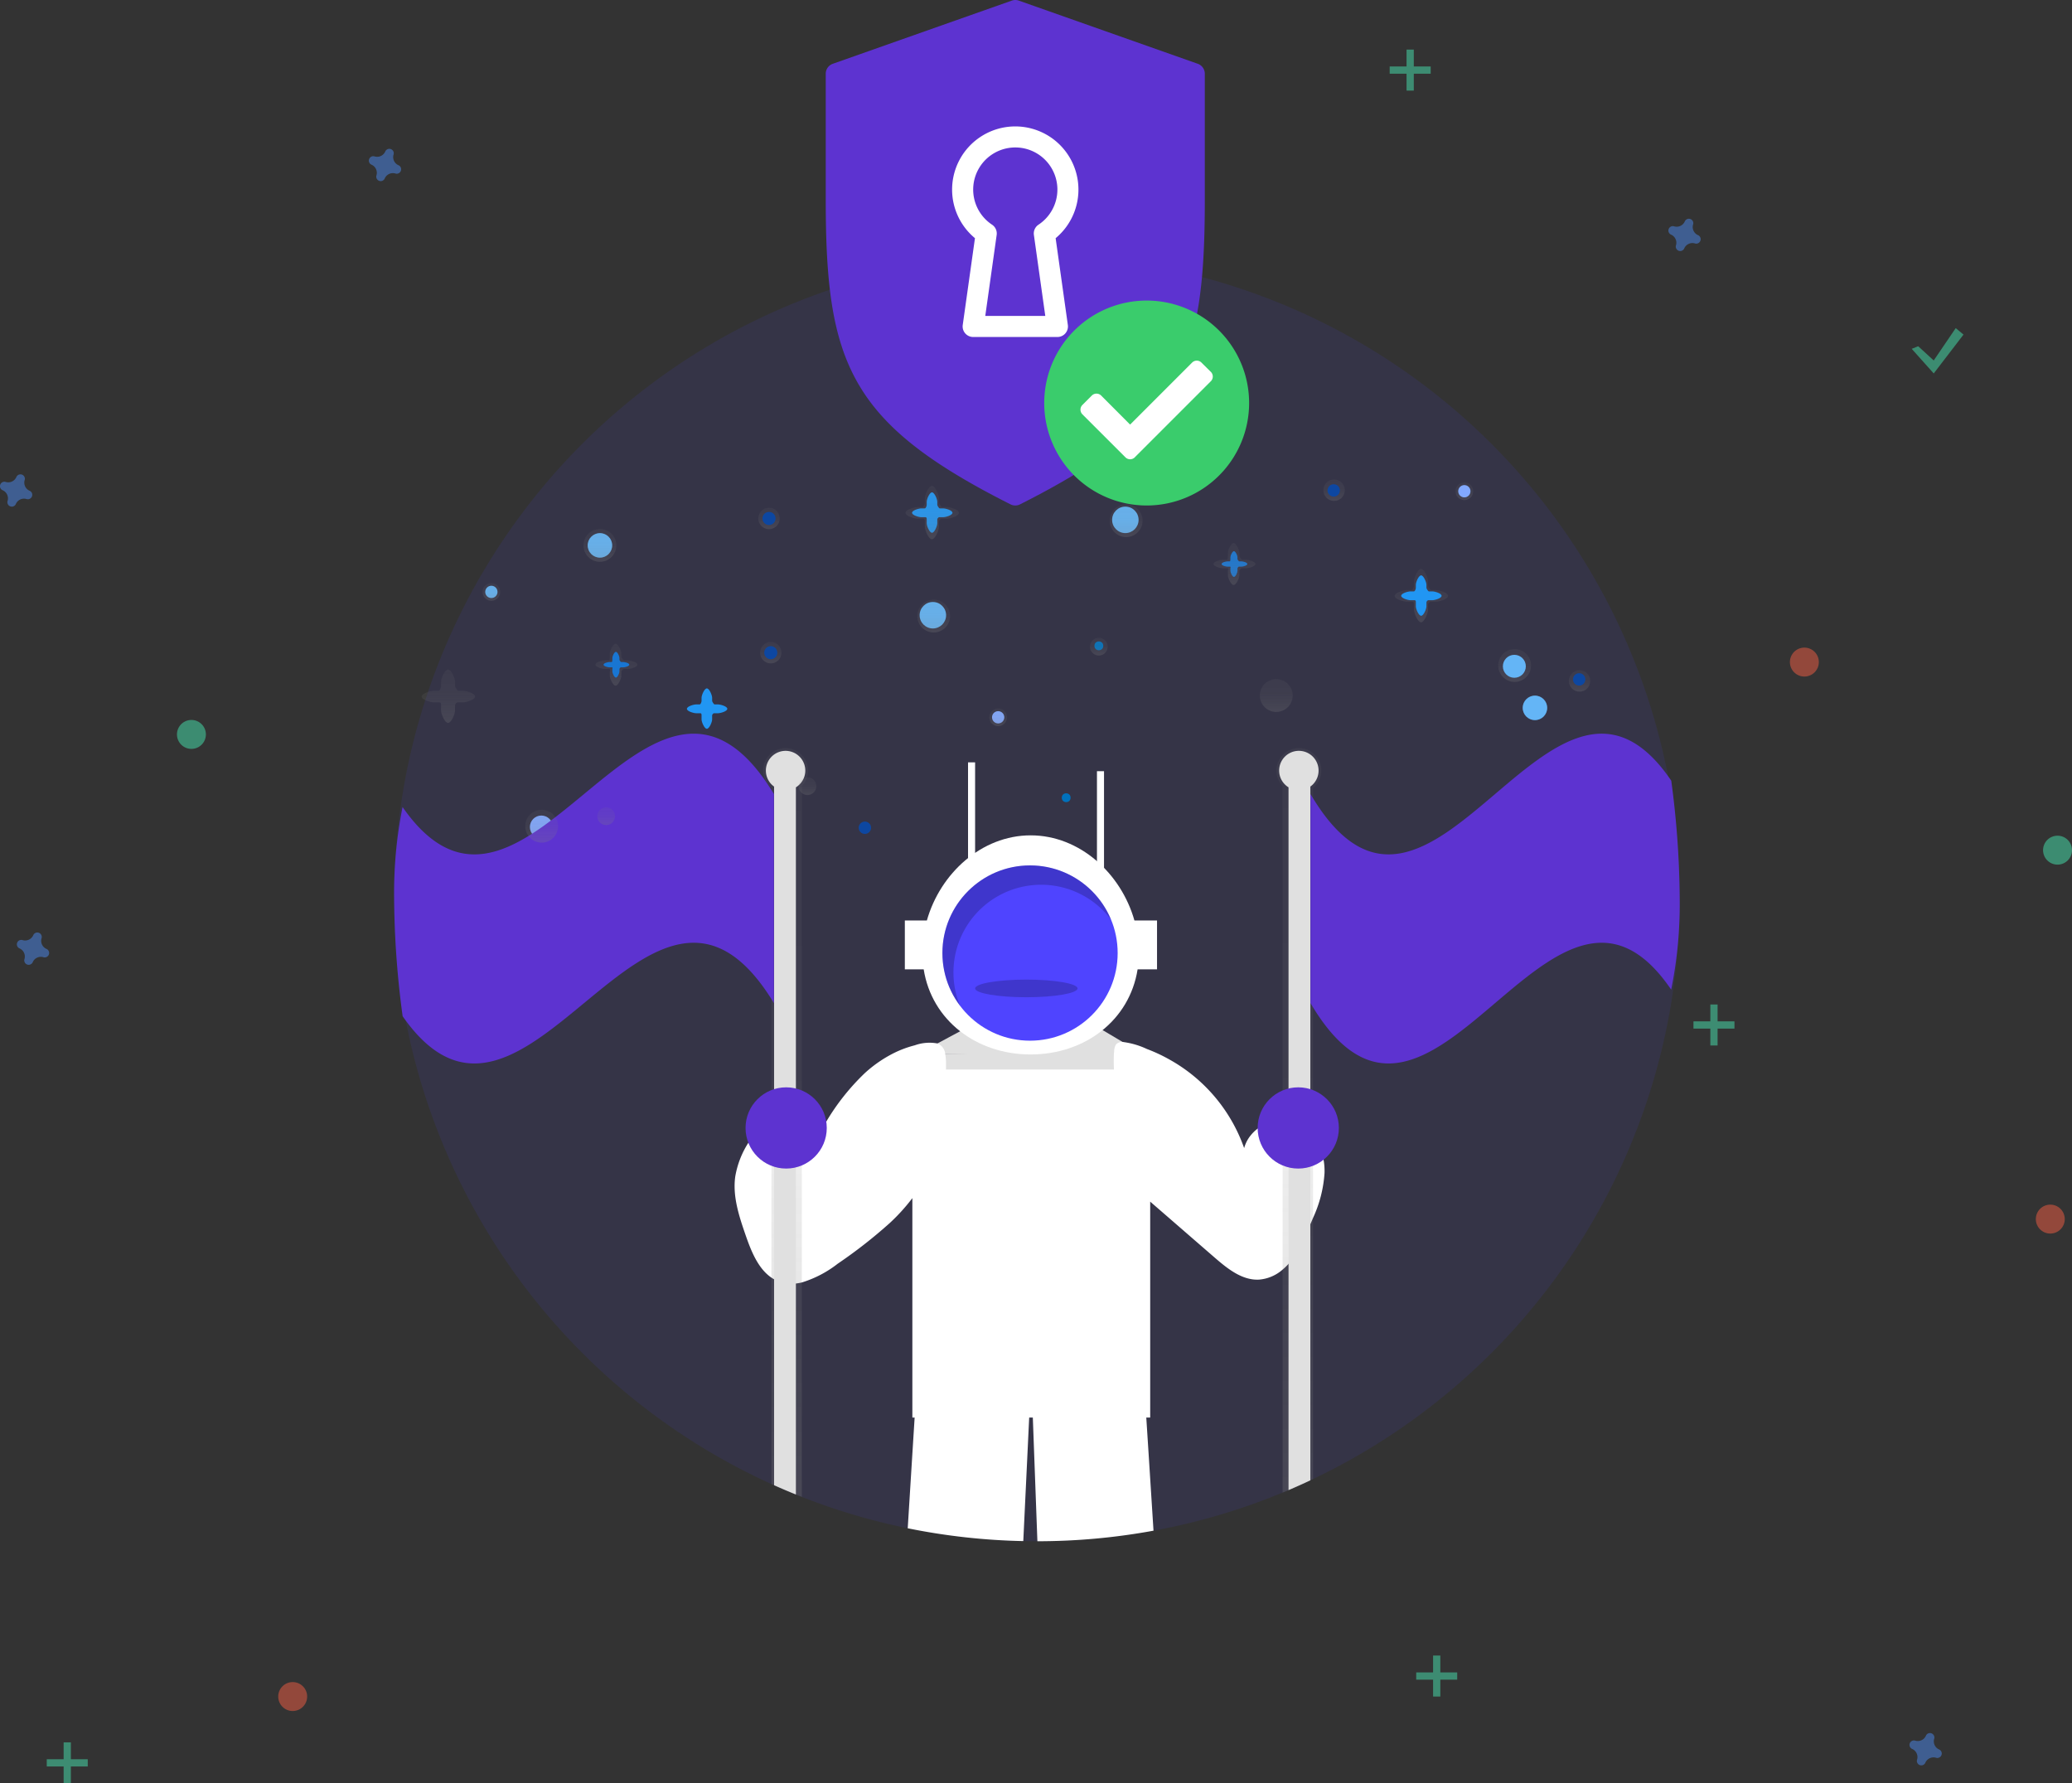 <svg xmlns="http://www.w3.org/2000/svg" xmlns:xlink="http://www.w3.org/1999/xlink" width="264.941" height="228" viewBox="0 0 264.941 228">
  <rect x="0" y="0" width="264.941" height="228" fill="#333333" stroke="none"/>
  <defs>
    <linearGradient id="linear-gradient" x1="0.5" y1="1" x2="0.5" gradientUnits="objectBoundingBox">
      <stop offset="0" stop-color="gray" stop-opacity="0.251"/>
      <stop offset="0.535" stop-color="gray" stop-opacity="0.122"/>
      <stop offset="1" stop-color="gray" stop-opacity="0.102"/>
    </linearGradient>
    <linearGradient id="linear-gradient-10" x1="0.5" y1="1" x2="0.5" y2="0" xlink:href="#linear-gradient"/>
  </defs>
  <g id="Group_1120" data-name="Group 1120" transform="translate(-16 -30.164)">
    <g id="Group_20" data-name="Group 20" transform="translate(66.398 62.828)">
      <path id="Path_308" data-name="Path 308" d="M400.379,168.189a82.631,82.631,0,0,1-1.086,13.394c-.059.366-.122.732-.187,1.1a82.3,82.3,0,0,1-45.611,59.75l-.343.163q-1.379.65-2.789,1.251c-.253.106-.5.212-.759.316a81.519,81.519,0,0,1-15.79,4.735c-.239.047-.479.09-.718.133a82.477,82.477,0,0,1-14.846,1.35h-.228q-.664,0-1.325-.016c-.084,0-.167,0-.251,0a82.442,82.442,0,0,1-14.776-1.639c-.237-.05-.474-.1-.711-.151a81.186,81.186,0,0,1-12.83-3.861c-.255-.1-.506-.2-.759-.3q-1.409-.566-2.789-1.188l-.343-.156a82.311,82.311,0,0,1-46.965-60.38c-.066-.366-.129-.732-.187-1.1a83.116,83.116,0,0,1-.009-26.73c.081-.508.169-1.018.264-1.524a81.045,81.045,0,0,1,2.642-10.486q.169-.525.345-1.05A82.214,82.214,0,0,1,399.038,153.33c.095.506.183,1.016.264,1.524A82.671,82.671,0,0,1,400.379,168.189Z" transform="translate(-236 -86)" fill="#4f44ff" opacity="0.1"/>
      <path id="Path_309" data-name="Path 309" d="M533.257,222.167h-.438c-.089,0-.31-.35-.31-.451v-.407c0-.318-.36-1.19-.677-1.19s-.677.872-.677,1.19v.407c0,.143-.111.451-.246.451h-.438c-.318,0-1.19.247-1.19.564s.872.565,1.19.565h.523c.166,0,.161.17.161.257v.543c0,.318.36,1.19.677,1.19s.677-.872.677-1.19v-.543c0-.072.145-.257.226-.257h.523c.318,0,1.19-.247,1.19-.565S533.574,222.167,533.257,222.167Z" transform="translate(-463.058 -189.835)" fill="#2196f3"/>
      <path id="Path_310" data-name="Path 310" d="M256.861,323.151h-.579c-.118,0-.41-.463-.41-.6v-.538c0-.42-.475-1.572-.895-1.572s-.895,1.152-.895,1.572v.538c0,.189-.146.6-.325.6h-.579c-.42,0-1.572.326-1.572.746s1.152.746,1.572.746h.691c.219,0,.213.225.213.34v.718c0,.42.475,1.572.895,1.572s.895-1.152.895-1.572v-.718c0-.1.192-.34.3-.34h.691c.42,0,1.572-.326,1.572-.746S257.28,323.151,256.861,323.151Z" transform="translate(-248.083 -267.509)" fill="url(#linear-gradient)"/>
      <path id="Path_311" data-name="Path 311" d="M530.861,219.151h-.579c-.118,0-.41-.463-.41-.6v-.538c0-.42-.475-1.572-.895-1.572s-.895,1.152-.895,1.572v.538c0,.189-.146.6-.325.6h-.579c-.42,0-1.572.326-1.572.746s1.152.746,1.572.746h.691c.219,0,.213.225.213.34v.718c0,.42.475,1.572.895,1.572s.895-1.152.895-1.572v-.718c0-.1.192-.34.3-.34h.691c.42,0,1.572-.326,1.572-.746S531.28,219.151,530.861,219.151Z" transform="translate(-460.215 -186.992)" fill="url(#linear-gradient)"/>
      <path id="Path_312" data-name="Path 312" d="M807.86,266.151h-.579c-.118,0-.41-.463-.41-.6v-.538c0-.42-.475-1.572-.895-1.572s-.895,1.152-.895,1.572v.538c0,.189-.146.6-.325.6h-.579c-.42,0-1.572.326-1.572.746s1.152.746,1.572.746h.691c.219,0,.213.225.213.34v.718c0,.42.475,1.572.895,1.572s.895-1.152.895-1.572v-.718c0-.1.192-.34.3-.34h.691c.42,0,1.572-.326,1.572-.746S808.28,266.151,807.86,266.151Z" transform="translate(-674.669 -223.379)" fill="url(#linear-gradient)"/>
      <path id="Path_313" data-name="Path 313" d="M707.114,254.721h-.279c-.057,0-.223-.221-.223-.285v-.26c0-.2-.249-.758-.452-.758s-.452.556-.452.758v.26c0,.091-.005.285-.091.285h-.279c-.2,0-.758.136-.758.339s.556.339.758.339h.333c.105,0,.037.153.037.208v.346c0,.2.249.758.452.758s.452-.556.452-.758v-.346c0-.046.118-.208.169-.208h.333c.2,0,.758-.136.758-.339S707.316,254.721,707.114,254.721Z" transform="translate(-598.776 -215.616)" fill="#1976d2"/>
      <path id="Path_314" data-name="Path 314" d="M354.117,307.948h-.455c-.093,0-.364-.36-.364-.465v-.423c0-.33-.406-1.236-.736-1.236s-.736.906-.736,1.236v.423c0,.149-.008.465-.149.465h-.455c-.33,0-1.236.222-1.236.552s.906.552,1.236.552h.543c.172,0,.061.249.061.339v.564c0,.33.406,1.236.736,1.236s.736-.906.736-1.236v-.564c0-.075.193-.339.276-.339h.543c.33,0,1.236-.222,1.236-.552S354.447,307.948,354.117,307.948Z" transform="translate(-324.248 -256.189)" fill="url(#linear-gradient)"/>
      <path id="Path_315" data-name="Path 315" d="M704.117,250.948h-.455c-.093,0-.364-.36-.364-.465v-.423c0-.33-.406-1.236-.736-1.236s-.736.906-.736,1.236v.423c0,.149-.008.465-.149.465h-.455c-.33,0-1.236.222-1.236.552s.906.552,1.236.552h.543c.172,0,.061.249.061.339v.564c0,.33.406,1.236.736,1.236s.736-.906.736-1.236v-.564c0-.075.193-.339.276-.339h.543c.33,0,1.236-.222,1.236-.552S704.447,250.948,704.117,250.948Z" transform="translate(-595.219 -212.059)" fill="url(#linear-gradient)"/>
      <path id="Path_316" data-name="Path 316" d="M357.114,311.721h-.279c-.057,0-.223-.221-.223-.285v-.26c0-.2-.249-.758-.452-.758s-.452.556-.452.758v.26c0,.091-.005.285-.091.285h-.279c-.2,0-.758.136-.758.339s.556.339.758.339h.333c.105,0,.038.153.038.208v.346c0,.2.249.758.452.758s.452-.556.452-.758v-.346c0-.046.118-.208.169-.208h.333c.2,0,.758-.136.758-.339S357.316,311.721,357.114,311.721Z" transform="translate(-327.804 -259.746)" fill="#1976d2"/>
      <circle id="Ellipse_65" data-name="Ellipse 65" cx="1.693" cy="1.693" r="1.693" transform="translate(91.804 32.106)" fill="#64b5f6"/>
      <circle id="Ellipse_66" data-name="Ellipse 66" cx="0.564" cy="0.564" r="0.564" transform="translate(89.546 49.341)" fill="#0071bc"/>
      <circle id="Ellipse_67" data-name="Ellipse 67" cx="1.571" cy="1.571" r="1.571" transform="translate(24.743 35.493)" fill="#64b5f6"/>
      <circle id="Ellipse_68" data-name="Ellipse 68" cx="0.786" cy="0.786" r="0.786" transform="translate(11.646 42.224)" fill="#64b5f6"/>
      <circle id="Ellipse_69" data-name="Ellipse 69" cx="0.786" cy="0.786" r="0.786" transform="translate(76.449 58.256)" fill="#82a9ff"/>
      <circle id="Ellipse_70" data-name="Ellipse 70" cx="1.468" cy="1.468" r="1.468" transform="translate(17.357 71.601)" fill="#82a9ff"/>
      <circle id="Ellipse_71" data-name="Ellipse 71" cx="1.371" cy="1.371" r="1.371" transform="translate(46.563 32.25)" fill="url(#linear-gradient)"/>
      <circle id="Ellipse_72" data-name="Ellipse 72" cx="1.371" cy="1.371" r="1.371" transform="translate(46.789 49.41)" fill="url(#linear-gradient)"/>
      <circle id="Ellipse_73" data-name="Ellipse 73" cx="1.371" cy="1.371" r="1.371" transform="translate(118.817 28.637)" fill="url(#linear-gradient)"/>
      <circle id="Ellipse_74" data-name="Ellipse 74" cx="1.371" cy="1.371" r="1.371" transform="translate(150.203 53.023)" fill="url(#linear-gradient)"/>
      <circle id="Ellipse_75" data-name="Ellipse 75" cx="0.837" cy="0.837" r="0.837" transform="translate(47.096 32.783)" fill="#0d47a1"/>
      <circle id="Ellipse_76" data-name="Ellipse 76" cx="1.693" cy="1.693" r="1.693" transform="translate(67.192 44.299)" fill="#64b5f6"/>
      <path id="Path_317" data-name="Path 317" d="M321.027,456.37l-19.368.4-5.362-6.163,28.874-.52Z" transform="translate(-229.395 -348.46)" fill="#e0e0e0"/>
      <path id="Path_318" data-name="Path 318" d="M325.171,439.726H296.3l5.763-3.082,16.967-.56Z" transform="translate(-229.395 -337.618)" fill="#e0e0e0"/>
      <path id="Path_319" data-name="Path 319" d="M504.23,548.047a16.148,16.148,0,0,1-1.47,5.731c-.113.271-.228.54-.343.806l-.359.813a16.973,16.973,0,0,1-2.258,4.051c-.057.068-.113.135-.172.2a7.057,7.057,0,0,1-.759.734,5.19,5.19,0,0,1-3.014,1.28c-2.154.113-4.021-1.389-5.652-2.8q-2.916-2.527-5.832-5.06-1-.867-2.005-1.739c-.142-.122-.284-.246-.427-.37v27.606h-.5l.3,4.676.623,9.786a82.486,82.486,0,0,1-14.846,1.35l-.411-11.12-.117-3.168-.056-1.524h-.465l-.041.829-.183,3.863-.531,11.1a82.424,82.424,0,0,1-14.776-1.639l.589-9.463.294-4.69h-.291V551.242a24.463,24.463,0,0,1-2.872,3.17,62.466,62.466,0,0,1-6.668,5.214,14.226,14.226,0,0,1-4.593,2.4,5.939,5.939,0,0,1-.759.133,4.605,4.605,0,0,1-2.111-.228,4.217,4.217,0,0,1-.677-.312c-.12-.065-.232-.135-.343-.21-1.691-1.154-2.581-3.367-3.279-5.378-.845-2.439-1.7-4.992-1.344-7.548a11.607,11.607,0,0,1,1.673-4.315c.549-.914,1.172-1.8,1.788-2.658a2.309,2.309,0,0,1,1.124-.987h0l.034-.007a.9.9,0,0,1,.174-.025,1.4,1.4,0,0,1,.169,0,2.245,2.245,0,0,1,1.213.783l1.576,1.624.759.779c.041.043.081.086.124.129l1,1.03c.653-1.127,1.31-2.26,2-3.369a29.159,29.159,0,0,1,4.925-6.2,16.352,16.352,0,0,1,3.209-2.3,13.48,13.48,0,0,1,3.19-1.262,5.57,5.57,0,0,1,2.892-.237,1.6,1.6,0,0,1,1,1.35.067.067,0,0,1,0,.023,6.318,6.318,0,0,1,.1,1.208c0,.251,0,.5,0,.754H477.3c-.02-.65-.038-1.364,0-1.962.007-.145.018-.282.032-.411a1.7,1.7,0,0,1,.244-.842,1.067,1.067,0,0,1,.833-.312,10.227,10.227,0,0,1,3.118.905,20.532,20.532,0,0,1,2.849,1.328,20.892,20.892,0,0,1,9.578,11.339,4.416,4.416,0,0,1,.836-1.628,5.039,5.039,0,0,1,.9-.872,5.5,5.5,0,0,1,1.793-.9,5.066,5.066,0,0,1,1.4-.214,4.483,4.483,0,0,1,.759.05,4.289,4.289,0,0,1,1.176.345,5.1,5.1,0,0,1,1.612,1.183c.122.131.235.266.343.406a7.259,7.259,0,0,1,1.337,3.127A8.087,8.087,0,0,1,504.23,548.047Z" transform="translate(-385.265 -430.728)" fill="#fff"/>
      <path id="Path_320" data-name="Path 320" d="M557.454,425.215h-2.89c-1.7-6.018-7-10.885-13.27-10.885s-11.568,4.866-13.27,10.885h-2.817v6.243h2.41c1.038,6.546,6.765,10.885,13.677,10.885s12.639-4.339,13.677-10.885h2.483Z" transform="translate(-459.906 -340.195)" fill="#fff"/>
      <circle id="Ellipse_77" data-name="Ellipse 77" cx="11.205" cy="11.205" r="11.205" transform="translate(70.104 77.977)" fill="#4f44ff"/>
      <path id="Path_321" data-name="Path 321" d="M741.369,367.8a2.867,2.867,0,0,1-1.059,2.229v88.351l-.343.163q-1.378.65-2.788,1.251c-.253.106-.5.212-.759.316V369.777a2.87,2.87,0,1,1,4.949-1.978Z" transform="translate(-622.815 -301.948)" fill="url(#linear-gradient-10)"/>
      <path id="Path_322" data-name="Path 322" d="M742.221,369a2.5,2.5,0,0,1-.481,1.479,2.46,2.46,0,0,1-.551.553.128.128,0,0,1-.02.016v88.695q-1.379.65-2.789,1.251V371.144A2.52,2.52,0,1,1,742.221,369Z" transform="translate(-624.017 -303.148)" fill="#e0e0e0"/>
      <path id="Path_323" data-name="Path 323" d="M802.137,377.818a55.019,55.019,0,0,1-1.086,11.675c-15.374-22.593-30.747,27.834-46.121,1.719v-26.73c15.377,26.12,30.753-24.332,46.13-1.706A117.233,117.233,0,0,1,802.137,377.818Z" transform="translate(-637.758 -295.629)" fill="#5d33d0"/>
      <path id="Path_324" data-name="Path 324" d="M450.69,367.8a2.822,2.822,0,0,1-.135.867,2.865,2.865,0,0,1-.657,1.111v90.878c-.255-.1-.506-.2-.759-.3q-1.409-.566-2.789-1.188l-.343-.156V370.027a2.871,2.871,0,1,1,4.683-2.229Z" transform="translate(-397.768 -301.948)" fill="url(#linear-gradient)"/>
      <path id="Path_325" data-name="Path 325" d="M451.547,369a2.489,2.489,0,0,1-.851,1.883,2.315,2.315,0,0,1-.35.262v90.408q-1.409-.566-2.789-1.188V371.047a.126.126,0,0,1-.02-.016,2.463,2.463,0,0,1-.551-.553A2.52,2.52,0,1,1,451.547,369Z" transform="translate(-398.975 -303.148)" fill="#e0e0e0"/>
      <path id="Path_326" data-name="Path 326" d="M284.562,364.483v26.73c-15.825-26.132-31.65,24.379-47.476,1.675A116.345,116.345,0,0,1,236,377.818a55.75,55.75,0,0,1,1.077-11.674C252.905,388.881,268.734,338.346,284.562,364.483Z" transform="translate(-236 -295.629)" fill="#5d33d0"/>
      <path id="Path_327" data-name="Path 327" d="M559.094,433.814a11.186,11.186,0,0,1,8.945,4.458,11.205,11.205,0,1,0-19.305,11.018,11.207,11.207,0,0,1,10.36-15.476Z" transform="translate(-476.371 -353.362)" opacity="0.2"/>
      <path id="Path_328" data-name="Path 328" d="M405.757,333.167h-.438c-.089,0-.31-.35-.31-.451v-.407c0-.318-.359-1.19-.677-1.19s-.677.872-.677,1.19v.407c0,.143-.111.451-.246.451h-.438c-.318,0-1.19.247-1.19.564s.872.564,1.19.564h.523c.166,0,.161.17.161.257v.543c0,.318.36,1.19.677,1.19s.677-.872.677-1.19v-.543c0-.072.145-.257.226-.257h.523c.318,0,1.19-.247,1.19-.564S406.075,333.167,405.757,333.167Z" transform="translate(-364.347 -275.772)" fill="#2196f3"/>
      <circle id="Ellipse_78" data-name="Ellipse 78" cx="0.79" cy="0.79" r="0.79" transform="translate(59.402 72.373)" fill="#0d47a1"/>
      <circle id="Ellipse_79" data-name="Ellipse 79" cx="1.571" cy="1.571" r="1.571" transform="translate(144.301 56.266)" fill="#64b5f6"/>
      <circle id="Ellipse_80" data-name="Ellipse 80" cx="0.564" cy="0.564" r="0.564" transform="translate(85.368 68.76)" fill="#0071bc"/>
      <circle id="Ellipse_81" data-name="Ellipse 81" cx="0.837" cy="0.837" r="0.837" transform="translate(47.322 49.944)" fill="#0d47a1"/>
      <path id="Path_329" data-name="Path 329" d="M810.257,269.167h-.438c-.089,0-.31-.35-.31-.451v-.407c0-.318-.36-1.19-.677-1.19s-.677.872-.677,1.19v.407c0,.143-.111.451-.246.451h-.438c-.318,0-1.19.247-1.19.564s.872.564,1.19.564h.523c.166,0,.161.17.161.257v.543c0,.318.359,1.19.677,1.19s.677-.872.677-1.19v-.543c0-.072.145-.257.226-.257h.523c.318,0,1.19-.247,1.19-.564S810.575,269.167,810.257,269.167Z" transform="translate(-677.513 -226.223)" fill="#2196f3"/>
      <circle id="Ellipse_82" data-name="Ellipse 82" cx="0.79" cy="0.79" r="0.79" transform="translate(150.736 53.406)" fill="#0d47a1"/>
      <circle id="Ellipse_83" data-name="Ellipse 83" cx="0.79" cy="0.79" r="0.79" transform="translate(119.351 29.246)" fill="#0d47a1"/>
      <circle id="Ellipse_84" data-name="Ellipse 84" cx="2.1" cy="2.1" r="2.1" transform="translate(141.176 50.318)" fill="url(#linear-gradient)"/>
      <circle id="Ellipse_85" data-name="Ellipse 85" cx="2.1" cy="2.1" r="2.1" transform="translate(110.694 54.157)" fill="url(#linear-gradient)"/>
      <circle id="Ellipse_86" data-name="Ellipse 86" cx="2.1" cy="2.1" r="2.1" transform="translate(91.501 31.803)" fill="url(#linear-gradient)"/>
      <circle id="Ellipse_87" data-name="Ellipse 87" cx="2.1" cy="2.1" r="2.1" transform="translate(66.889 43.996)" fill="url(#linear-gradient)"/>
      <circle id="Ellipse_88" data-name="Ellipse 88" cx="2.1" cy="2.1" r="2.1" transform="translate(24.214 34.964)" fill="url(#linear-gradient)"/>
      <circle id="Ellipse_89" data-name="Ellipse 89" cx="2.1" cy="2.1" r="2.1" transform="translate(16.763 70.866)" fill="url(#linear-gradient)"/>
      <circle id="Ellipse_90" data-name="Ellipse 90" cx="1.135" cy="1.135" r="1.135" transform="translate(135.71 29.005)" fill="url(#linear-gradient)"/>
      <circle id="Ellipse_91" data-name="Ellipse 91" cx="1.135" cy="1.135" r="1.135" transform="translate(76.1 57.907)" fill="url(#linear-gradient)"/>
      <circle id="Ellipse_92" data-name="Ellipse 92" cx="1.135" cy="1.135" r="1.135" transform="translate(11.297 41.875)" fill="url(#linear-gradient)"/>
      <circle id="Ellipse_93" data-name="Ellipse 93" cx="1.135" cy="1.135" r="1.135" transform="translate(25.974 70.551)" fill="url(#linear-gradient)"/>
      <circle id="Ellipse_94" data-name="Ellipse 94" cx="1.135" cy="1.135" r="1.135" transform="translate(51.714 66.713)" fill="url(#linear-gradient)"/>
      <circle id="Ellipse_95" data-name="Ellipse 95" cx="1.135" cy="1.135" r="1.135" transform="translate(88.971 48.875)" fill="url(#linear-gradient)"/>
      <circle id="Ellipse_96" data-name="Ellipse 96" cx="0.786" cy="0.786" r="0.786" transform="translate(136.059 29.354)" fill="#82a9ff"/>
      <circle id="Ellipse_97" data-name="Ellipse 97" cx="1.468" cy="1.468" r="1.468" transform="translate(141.77 51.054)" fill="#64b5f6"/>
      <ellipse id="Ellipse_98" data-name="Ellipse 98" cx="6.548" cy="1.129" rx="6.548" ry="1.129" transform="translate(74.287 92.576)" opacity="0.2"/>
      <circle id="Ellipse_99" data-name="Ellipse 99" cx="5.193" cy="5.193" r="5.193" transform="translate(44.933 106.35)" fill="#5d33d0"/>
      <circle id="Ellipse_100" data-name="Ellipse 100" cx="5.193" cy="5.193" r="5.193" transform="translate(110.414 106.35)" fill="#5d33d0"/>
      <rect id="Rectangle_77" data-name="Rectangle 77" width="0.903" height="14.225" transform="translate(73.383 64.803)" fill="#fff"/>
      <rect id="Rectangle_78" data-name="Rectangle 78" width="0.903" height="14.225" transform="translate(89.867 65.932)" fill="#fff"/>
    </g>
    <g id="Group_14" data-name="Group 14" transform="translate(16 36.505)">
      <path id="Path_146" data-name="Path 146" d="M327.092,109.358a1.133,1.133,0,0,1-.631-1.369.546.546,0,0,0,.025-.126h0a.568.568,0,0,0-1.021-.376h0a.544.544,0,0,0-.063.112,1.133,1.133,0,0,1-1.369.631.543.543,0,0,0-.126-.025h0a.568.568,0,0,0-.377,1.021h0a.545.545,0,0,0,.112.063,1.133,1.133,0,0,1,.631,1.369.543.543,0,0,0-.025.126h0a.568.568,0,0,0,1.021.376h0a.548.548,0,0,0,.063-.112,1.133,1.133,0,0,1,1.369-.631.544.544,0,0,0,.126.025h0a.568.568,0,0,0,.376-1.021h0A.545.545,0,0,0,327.092,109.358Z" transform="translate(-276.137 -94.574)" fill="#4d8af0" opacity="0.5"/>
      <path id="Path_147" data-name="Path 147" d="M181.092,434.358a1.133,1.133,0,0,1-.631-1.369.546.546,0,0,0,.025-.126h0a.568.568,0,0,0-1.021-.376h0a.548.548,0,0,0-.063.112,1.133,1.133,0,0,1-1.369.631.543.543,0,0,0-.126-.025h0a.568.568,0,0,0-.376,1.021h0a.545.545,0,0,0,.112.063,1.133,1.133,0,0,1,.631,1.369.546.546,0,0,0-.025.126h0a.568.568,0,0,0,1.021.377h0a.546.546,0,0,0,.063-.112,1.133,1.133,0,0,1,1.369-.631.546.546,0,0,0,.126.025h0a.568.568,0,0,0,.376-1.021h0A.547.547,0,0,0,181.092,434.358Z" transform="translate(-175.147 -319.38)" fill="#4d8af0" opacity="0.5"/>
      <circle id="Ellipse_36" data-name="Ellipse 36" cx="1.85" cy="1.85" r="1.85" transform="translate(228.871 76.455)" fill="#f55f44" opacity="0.5"/>
      <circle id="Ellipse_37" data-name="Ellipse 37" cx="1.85" cy="1.85" r="1.85" transform="translate(35.575 208.711)" fill="#f55f44" opacity="0.5"/>
      <circle id="Ellipse_38" data-name="Ellipse 38" cx="1.85" cy="1.85" r="1.85" transform="translate(260.316 147.67)" fill="#f55f44" opacity="0.5"/>
      <path id="Path_148" data-name="Path 148" d="M866.092,138.358a1.133,1.133,0,0,1-.631-1.369.544.544,0,0,0,.025-.126h0a.568.568,0,0,0-1.021-.376h0a.543.543,0,0,0-.063.112,1.133,1.133,0,0,1-1.369.631.544.544,0,0,0-.126-.025h0a.568.568,0,0,0-.376,1.021h0a.547.547,0,0,0,.111.063,1.133,1.133,0,0,1,.631,1.369.55.55,0,0,0-.025.126h0a.568.568,0,0,0,1.021.376h0a.54.54,0,0,0,.063-.112,1.133,1.133,0,0,1,1.369-.631.542.542,0,0,0,.126.025h0a.568.568,0,0,0,.376-1.021h0A.543.543,0,0,0,866.092,138.358Z" transform="translate(-648.97 -114.634)" fill="#4d8af0" opacity="0.5"/>
      <path id="Path_149" data-name="Path 149" d="M966.092,766.358a1.133,1.133,0,0,1-.631-1.369.544.544,0,0,0,.025-.126h0a.568.568,0,0,0-1.021-.376h0a.548.548,0,0,0-.063.111,1.133,1.133,0,0,1-1.369.631.547.547,0,0,0-.126-.025h0a.568.568,0,0,0-.376,1.021h0a.548.548,0,0,0,.111.063,1.133,1.133,0,0,1,.631,1.369.548.548,0,0,0-.025.126h0a.568.568,0,0,0,1.021.377h0a.542.542,0,0,0,.063-.112,1.133,1.133,0,0,1,1.369-.631.545.545,0,0,0,.126.024h0a.568.568,0,0,0,.376-1.02h0a.544.544,0,0,0-.112-.063Z" transform="translate(-718.141 -549.029)" fill="#4d8af0" opacity="0.5"/>
      <path id="Path_150" data-name="Path 150" d="M174.092,244.358a1.133,1.133,0,0,1-.631-1.369.546.546,0,0,0,.025-.126h0a.568.568,0,0,0-1.021-.376h0a.544.544,0,0,0-.063.112,1.133,1.133,0,0,1-1.369.631.544.544,0,0,0-.126-.025h0a.568.568,0,0,0-.376,1.021h0a.544.544,0,0,0,.112.063,1.133,1.133,0,0,1,.631,1.369.543.543,0,0,0-.025.126h0a.568.568,0,0,0,1.021.376h0a.544.544,0,0,0,.063-.112,1.133,1.133,0,0,1,1.369-.631.543.543,0,0,0,.126.025h0a.568.568,0,0,0,.376-1.021h0A.545.545,0,0,0,174.092,244.358Z" transform="translate(-170.305 -187.955)" fill="#4d8af0" opacity="0.5"/>
      <circle id="Ellipse_39" data-name="Ellipse 39" cx="1.85" cy="1.85" r="1.85" transform="translate(22.627 85.704)" fill="#47e6b1" opacity="0.5"/>
      <circle id="Ellipse_40" data-name="Ellipse 40" cx="1.85" cy="1.85" r="1.85" transform="translate(261.241 100.502)" fill="#47e6b1" opacity="0.5"/>
      <g id="Group_9" data-name="Group 9" transform="translate(177.695)" opacity="0.5">
        <rect id="Rectangle_58" data-name="Rectangle 58" width="0.925" height="5.241" transform="translate(2.158)" fill="#47e6b1"/>
        <rect id="Rectangle_59" data-name="Rectangle 59" width="0.925" height="5.241" transform="translate(5.241 2.158) rotate(90)" fill="#47e6b1"/>
      </g>
      <g id="Group_10" data-name="Group 10" transform="translate(181.087 205.319)" opacity="0.5">
        <rect id="Rectangle_60" data-name="Rectangle 60" width="0.925" height="5.241" transform="translate(2.158)" fill="#47e6b1"/>
        <rect id="Rectangle_61" data-name="Rectangle 61" width="0.925" height="5.241" transform="translate(5.241 2.158) rotate(90)" fill="#47e6b1"/>
      </g>
      <g id="Group_11" data-name="Group 11" transform="translate(5.979 216.418)" opacity="0.5">
        <rect id="Rectangle_62" data-name="Rectangle 62" width="0.925" height="5.241" transform="translate(2.158)" fill="#47e6b1"/>
        <rect id="Rectangle_63" data-name="Rectangle 63" width="0.925" height="5.241" transform="translate(5.241 2.158) rotate(90)" fill="#47e6b1"/>
      </g>
      <g id="Group_12" data-name="Group 12" transform="translate(216.54 122.082)" opacity="0.5">
        <rect id="Rectangle_64" data-name="Rectangle 64" width="0.925" height="5.241" transform="translate(2.158)" fill="#47e6b1"/>
        <rect id="Rectangle_65" data-name="Rectangle 65" width="0.925" height="5.241" transform="translate(5.241 2.158) rotate(90)" fill="#47e6b1"/>
      </g>
      <path id="Path_151" data-name="Path 151" d="M793.749,117.818l1.986,1.821,2.814-4.138.993.828-3.807,4.966-2.814-3.145Z" transform="translate(-548.475 -79.893)" fill="#47e6b1" opacity="0.5"/>
    </g>
    <g id="_023-lock" data-name="023-lock" transform="translate(121.589 30.164)">
      <g id="Group_49" data-name="Group 49" transform="translate(0 0)">
        <g id="Group_48" data-name="Group 48">
          <path id="Path_473" data-name="Path 473" d="M111.576,8.155,88.687.076a1.337,1.337,0,0,0-.894,0L64.9,8.155a1.348,1.348,0,0,0-.9,1.27V25.582c0,20.909,3.1,28.551,23.628,38.9a1.348,1.348,0,0,0,1.215,0c20.528-10.351,23.628-17.993,23.628-38.9V9.425A1.349,1.349,0,0,0,111.576,8.155Z" transform="translate(-64.004 0.001)" fill="#5d33d0"/>
          <path id="Path_474" data-name="Path 474" d="M192,136.084a8.059,8.059,0,0,0,2.922,6.213l-1.562,11.1a1.348,1.348,0,0,0,1.333,1.535h10.771A1.348,1.348,0,0,0,206.8,153.4l-1.562-11.1A8.077,8.077,0,1,0,192,136.084Zm13.464,0a5.383,5.383,0,0,1-2.417,4.489,1.35,1.35,0,0,0-.589,1.31l1.457,10.358h-7.674l1.457-10.358a1.35,1.35,0,0,0-.589-1.31,5.384,5.384,0,1,1,8.355-4.489Z" transform="translate(-175.846 -111.847)" fill="#fff"/>
        </g>
      </g>
    </g>
    <g id="Group_1119" data-name="Group 1119" transform="translate(149.516 68.587)">
      <circle id="Ellipse_101" data-name="Ellipse 101" cx="10.08" cy="10.08" r="10.08" transform="translate(2.946 2.543)" fill="#fff"/>
      <path id="Path_472" data-name="Path 472" d="M546.416,422.713a13.1,13.1,0,1,1-13.1-13.1A13.1,13.1,0,0,1,546.416,422.713ZM531.8,429.649l9.72-9.72a.844.844,0,0,0,0-1.2l-1.2-1.187a.843.843,0,0,0-1.194,0l-7.927,7.928-3.7-3.71a.848.848,0,0,0-1.2,0l-1.2,1.2a.848.848,0,0,0,0,1.2l5.5,5.494a.844.844,0,0,0,1.2,0Z" transform="translate(-520.21 -409.61)" fill="#3acc6c"/>
    </g>
  </g>
</svg>
